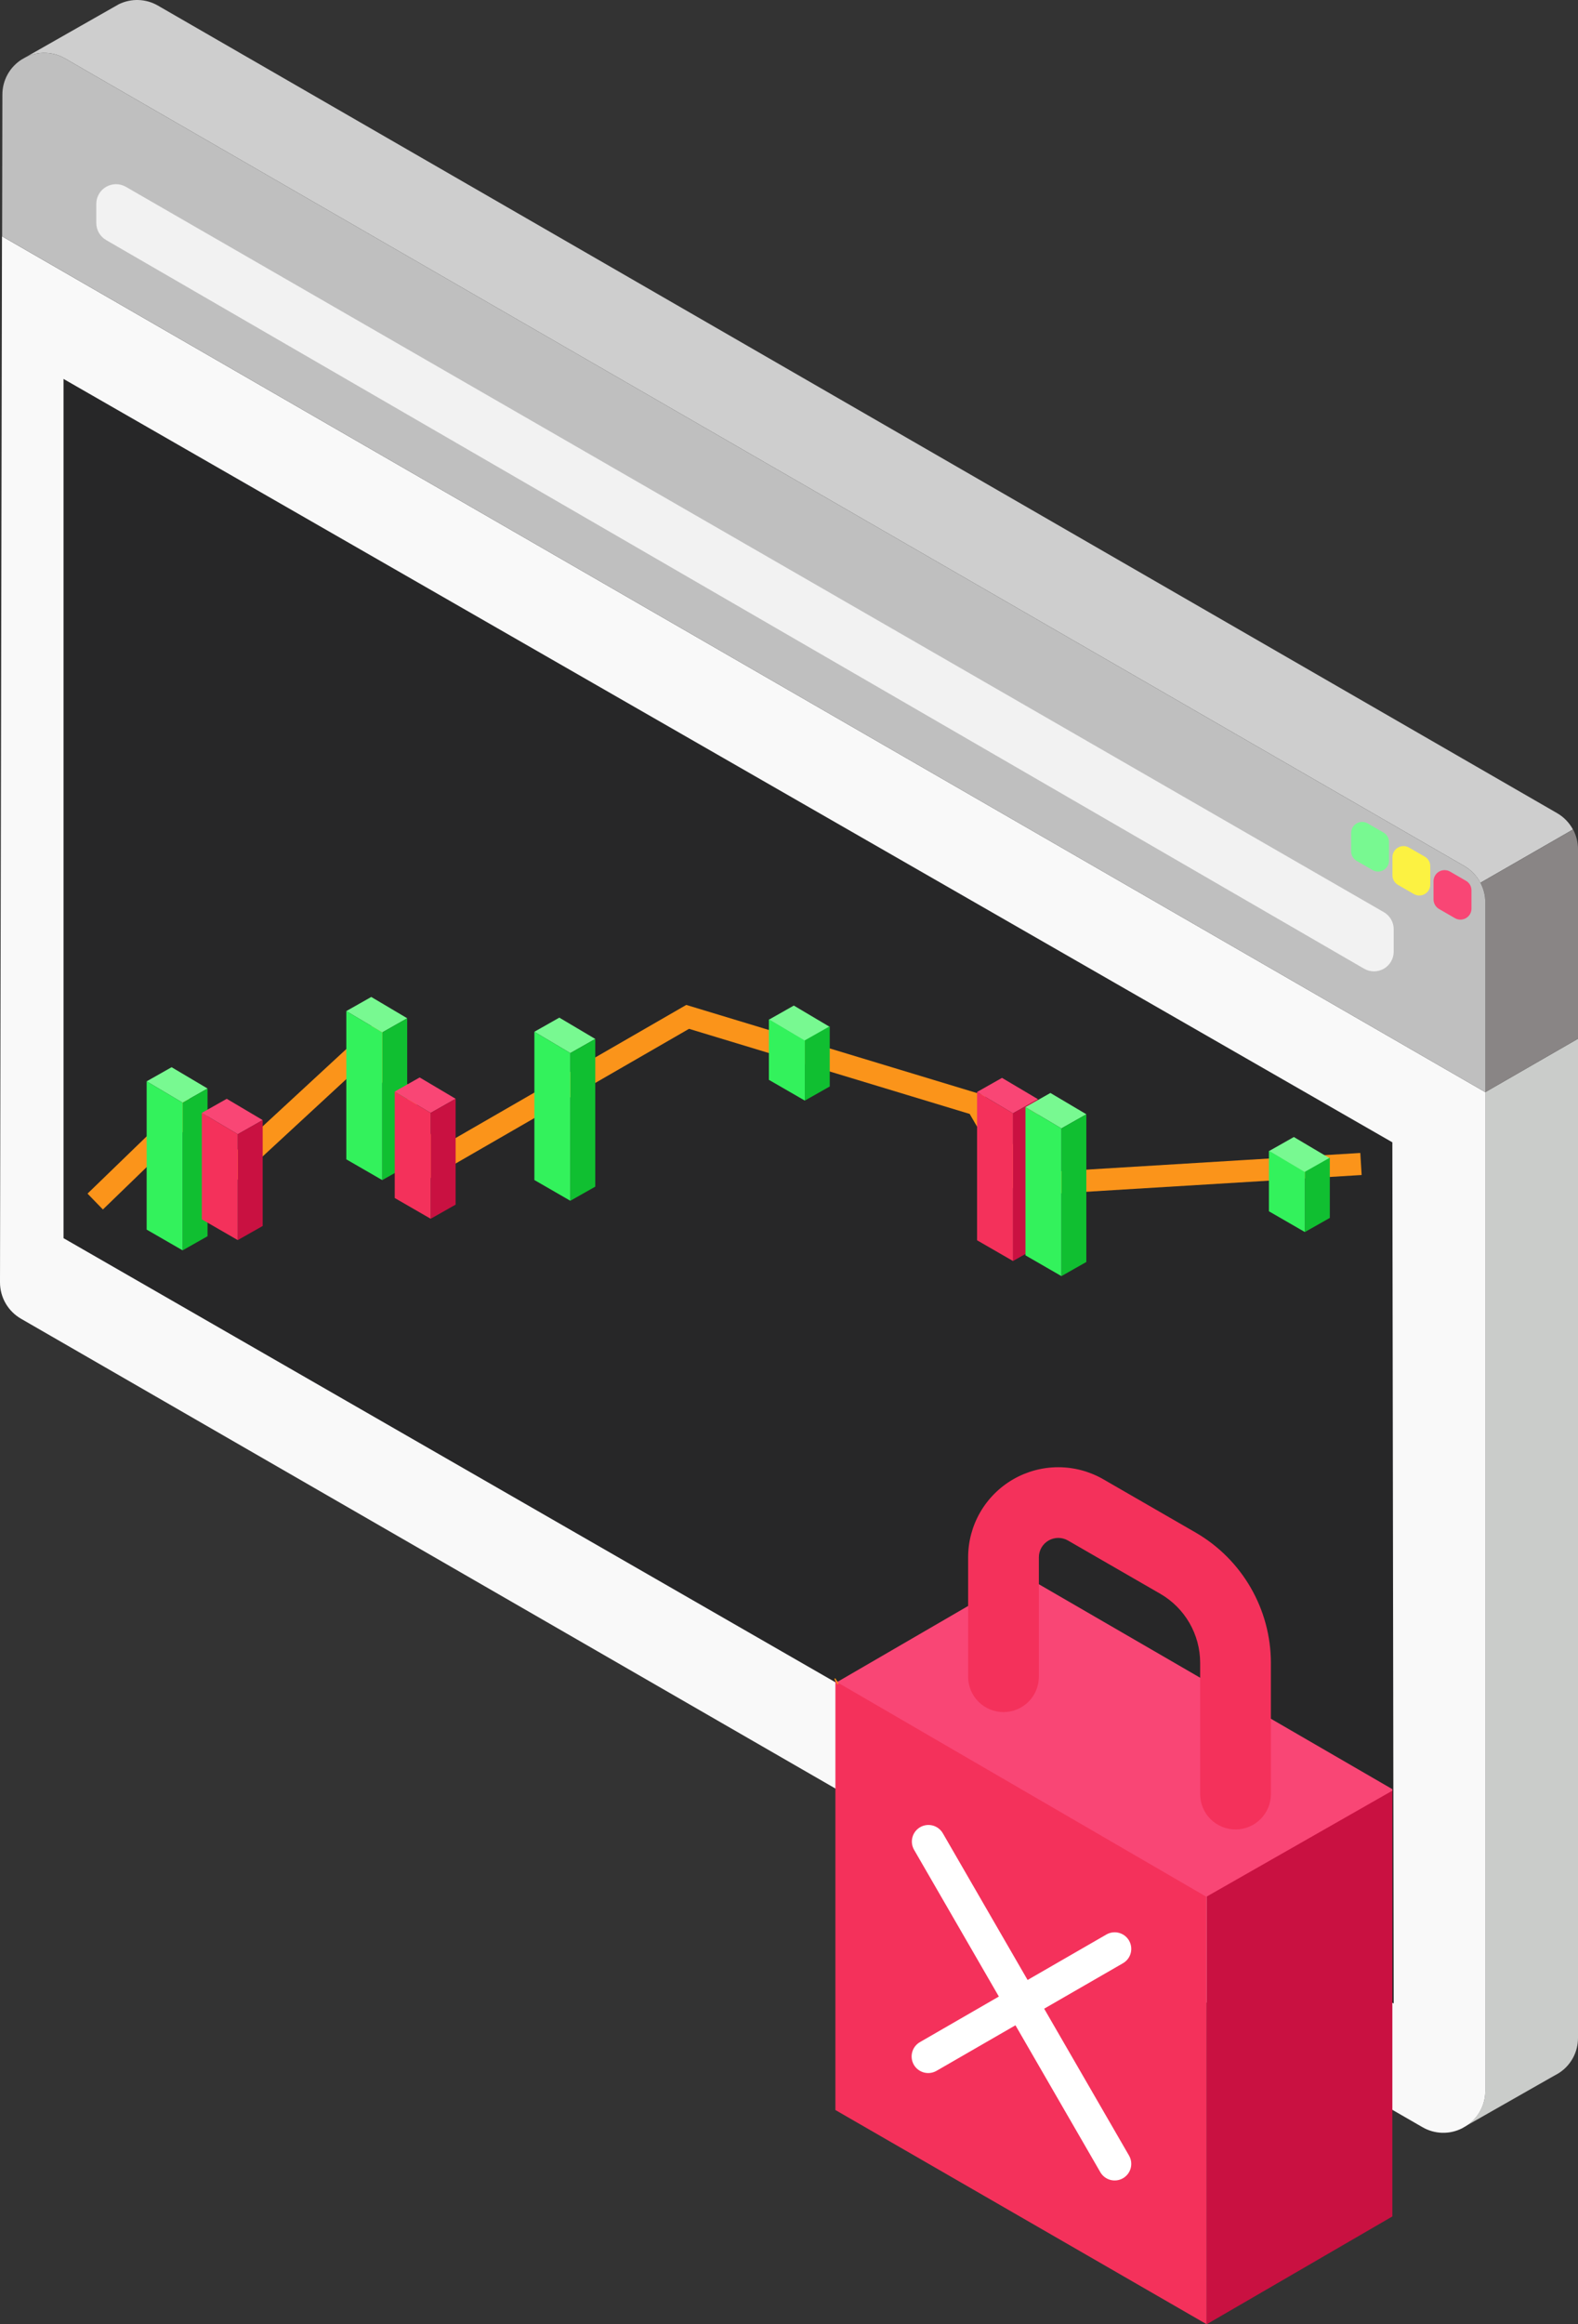<svg width="248" height="365" viewBox="0 0 248 365" fill="none" xmlns="http://www.w3.org/2000/svg">
<rect x="0" y="0" width="248" height="365" fill="#333333" stroke="none"/>
<g id="ilustr.webinsegura 2" clip-path="url(#clip0_117_334)">
<g id="Capa 3">
<path id="Vector" d="M248 163.124V320.021C248.006 321.139 247.725 322.24 247.183 323.218C246.641 324.196 245.857 325.018 244.905 325.607L244.853 325.634L244.45 325.867H244.432L230.408 333.846C231.338 333.255 232.103 332.439 232.631 331.473C233.16 330.507 233.435 329.424 233.43 328.323V171.513L248 163.124Z" fill="#CACCCA"/>
<path id="Vector_2" d="M247.208 130.263L232.656 138.631C232.079 137.526 231.198 136.609 230.117 135.988L14.924 11.893L10.251 9.193C9.314 8.646 8.254 8.34 7.168 8.304C6.083 8.268 5.005 8.504 4.033 8.989L17.866 1.124L18.686 0.659C19.652 0.189 20.719 -0.037 21.793 0.004C22.867 0.045 23.914 0.349 24.842 0.892L244.7 127.686C245.76 128.295 246.628 129.188 247.208 130.263Z" fill="#CECECE"/>
<path id="Vector_3" d="M248 133.393V163.124L233.431 171.513V141.695C233.43 140.627 233.17 139.576 232.673 138.631L247.225 130.263C247.741 131.226 248.007 132.301 248 133.393Z" fill="#898585"/>
<path id="Vector_4" d="M233.431 171.513V328.323C233.437 329.423 233.165 330.506 232.64 331.472C232.115 332.439 231.353 333.256 230.426 333.849L230.394 333.87L229.8 334.217C228.827 334.715 227.744 334.96 226.652 334.929C225.559 334.899 224.491 334.594 223.547 334.044L3.3 207.09C2.295 206.51 1.461 205.676 0.881 204.672C0.302 203.668 -0.002 202.528 1.15229e-05 201.369L0.313 37.107L233.431 171.513Z" fill="#F9F9F9"/>
<path id="Vector_5" d="M233.431 141.695V171.513L0.333 37.111L0.375 14.907C0.365 13.804 0.635 12.716 1.16 11.746C1.686 10.776 2.45 9.955 3.38 9.36L4.033 8.989C5.005 8.504 6.082 8.268 7.168 8.304C8.254 8.34 9.314 8.645 10.251 9.193L14.924 11.893L230.113 135.988C231.119 136.564 231.956 137.395 232.538 138.397C233.121 139.399 233.429 140.536 233.431 141.695Z" fill="#BFBFBF"/>
<path id="Vector_6" d="M219.035 145.924V149.445C219.035 149.989 218.892 150.523 218.619 150.993C218.347 151.464 217.956 151.855 217.484 152.126C217.012 152.398 216.478 152.54 215.933 152.54C215.389 152.539 214.854 152.396 214.383 152.123L16.678 37.697C16.209 37.425 15.819 37.034 15.547 36.564C15.276 36.094 15.133 35.561 15.132 35.019V32.025C15.131 31.48 15.274 30.945 15.546 30.474C15.819 30.002 16.21 29.61 16.683 29.338C17.155 29.066 17.691 28.924 18.236 28.924C18.781 28.925 19.316 29.07 19.787 29.343L217.486 143.245C217.957 143.516 218.348 143.907 218.62 144.377C218.892 144.847 219.035 145.381 219.035 145.924Z" fill="#F2F2F2"/>
<path id="Vector_7" d="M219.035 314.626L9.984 194.441V59.508L218.823 179.388L219.035 314.626Z" fill="#272728"/>
<path id="Vector_8" d="M16.171 189.935L13.756 187.444L29.538 172.172L35.524 182.198L59.292 160.245L68.772 180.346L107.853 157.813L154.716 172.009L161.813 184.221L213.786 181.06L213.998 184.522L159.885 187.815L152.395 174.93L108.287 161.566L67.24 185.234L58.17 166.004L34.732 187.652L28.802 177.712L16.171 189.935Z" fill="#FB941A"/>
<path id="Vector_9" d="M231.26 142.718V139.811C231.26 139.51 231.18 139.214 231.03 138.953C230.879 138.693 230.662 138.476 230.402 138.326L227.873 136.862C227.61 136.717 227.315 136.642 227.015 136.645C226.716 136.648 226.422 136.728 226.162 136.878C225.903 137.028 225.687 137.242 225.535 137.5C225.383 137.758 225.3 138.051 225.295 138.35V141.254C225.297 141.555 225.377 141.851 225.528 142.112C225.679 142.373 225.896 142.59 226.156 142.742L228.675 144.196C228.937 144.342 229.232 144.418 229.532 144.417C229.831 144.415 230.126 144.336 230.386 144.187C230.646 144.039 230.863 143.825 231.017 143.568C231.17 143.31 231.253 143.017 231.26 142.718Z" fill="#F94675"/>
<path id="Vector_10" d="M224.781 138.923V136.015C224.781 135.714 224.702 135.419 224.551 135.158C224.4 134.898 224.184 134.681 223.923 134.531L221.401 133.077C221.139 132.936 220.845 132.865 220.548 132.87C220.251 132.875 219.96 132.956 219.703 133.105C219.446 133.254 219.232 133.467 219.081 133.723C218.93 133.978 218.847 134.269 218.84 134.565V137.469C218.842 137.77 218.922 138.066 219.072 138.327C219.222 138.588 219.438 138.805 219.698 138.957L222.22 140.408C222.481 140.555 222.775 140.631 223.075 140.629C223.374 140.627 223.668 140.548 223.926 140.397C224.185 140.247 224.4 140.032 224.55 139.774C224.7 139.515 224.779 139.222 224.781 138.923Z" fill="#FCF242"/>
<path id="Vector_11" d="M218.298 135.138V132.231C218.299 131.93 218.219 131.634 218.069 131.373C217.918 131.113 217.701 130.896 217.44 130.746L214.922 129.292C214.66 129.147 214.365 129.073 214.065 129.075C213.766 129.078 213.472 129.158 213.213 129.307C212.954 129.457 212.737 129.67 212.585 129.928C212.433 130.186 212.35 130.478 212.344 130.777V133.698C212.346 133.999 212.425 134.295 212.576 134.556C212.726 134.817 212.942 135.034 213.202 135.186L215.724 136.637C215.986 136.788 216.284 136.867 216.586 136.866C216.888 136.866 217.185 136.785 217.447 136.633C217.708 136.481 217.924 136.262 218.074 136C218.224 135.737 218.301 135.44 218.298 135.138Z" fill="#78F991"/>
</g>
<g id="Capa 4">
<path id="Vector_12" d="M189.646 297.731V365L131.292 331.355V263.844L131.542 263.989L160.469 280.787L189.59 297.696L189.646 297.731Z" fill="#F4315B"/>
<path id="Vector_13" d="M218.823 281.034V348.067L189.645 365V297.731L189.59 297.697L218.823 281.034Z" fill="#C91141"/>
<path id="Vector_14" d="M218.823 280.968V281.204L189.59 297.866L160.468 280.957L131.542 264.159L160.468 247.371V247.163L218.823 280.968Z" fill="#F94675"/>
<path id="Vector_15" d="M160.546 247.156L160.469 247.202" stroke="#FB941A" stroke-miterlimit="10"/>
<path id="Vector_16" d="M131.541 263.989L131.368 264.09" stroke="#FB941A" stroke-miterlimit="10"/>
<path id="Vector_17" d="M194.176 287.296C192.702 287.296 191.288 286.711 190.246 285.67C189.203 284.629 188.618 283.217 188.618 281.745V261.12C188.614 258.927 188.035 256.773 186.938 254.873C185.841 252.973 184.264 251.394 182.365 250.293L167.84 241.918C167.377 241.651 166.851 241.511 166.317 241.512C165.782 241.512 165.257 241.653 164.793 241.92C164.33 242.187 163.946 242.571 163.678 243.034C163.41 243.496 163.269 244.02 163.269 244.554V263.313C163.269 264.785 162.683 266.197 161.641 267.238C160.598 268.279 159.185 268.864 157.711 268.864C156.236 268.864 154.823 268.279 153.78 267.238C152.738 266.197 152.152 264.785 152.152 263.313V244.554C152.153 242.072 152.808 239.633 154.051 237.483C155.295 235.333 157.083 233.548 159.236 232.306C161.389 231.065 163.831 230.411 166.317 230.411C168.803 230.411 171.245 231.064 173.399 232.305L187.923 240.679C191.51 242.757 194.489 245.738 196.561 249.325C198.634 252.912 199.728 256.979 199.734 261.12V281.745C199.734 283.217 199.148 284.629 198.106 285.67C197.064 286.711 195.65 287.296 194.176 287.296Z" fill="#F4315B"/>
<path id="Vector_18" d="M164.102 315.442L176.487 308.302C177.086 307.957 177.523 307.388 177.702 306.722C177.881 306.055 177.787 305.344 177.442 304.746C177.096 304.148 176.527 303.711 175.859 303.533C175.192 303.354 174.48 303.447 173.881 303.792L161.497 310.932L148.175 287.892C148.004 287.596 147.776 287.337 147.504 287.128C147.233 286.92 146.923 286.767 146.592 286.679C146.261 286.59 145.917 286.568 145.577 286.612C145.238 286.657 144.91 286.767 144.614 286.938C144.317 287.109 144.057 287.337 143.849 287.608C143.64 287.879 143.487 288.189 143.399 288.519C143.31 288.849 143.287 289.193 143.332 289.532C143.376 289.871 143.487 290.198 143.659 290.494L156.981 313.534L144.576 320.691C143.977 321.036 143.54 321.604 143.361 322.271C143.181 322.938 143.275 323.649 143.62 324.247C143.966 324.845 144.535 325.281 145.203 325.46C145.871 325.639 146.582 325.546 147.181 325.201L159.59 318.047L172.926 341.114C173.097 341.41 173.325 341.67 173.596 341.878C173.868 342.086 174.178 342.239 174.508 342.328C174.839 342.416 175.184 342.439 175.523 342.394C175.863 342.35 176.19 342.239 176.487 342.068C176.783 341.897 177.043 341.67 177.252 341.399C177.46 341.127 177.613 340.818 177.702 340.488C177.79 340.158 177.813 339.813 177.769 339.474C177.724 339.135 177.613 338.808 177.442 338.512L164.102 315.442Z" fill="white"/>
</g>
<g id="Capa 5">
<path id="Vector_19" d="M163.123 172.616L159.204 174.829L157.474 173.806L153.556 171.485L157.474 169.268L163.109 172.606L163.123 172.616Z" fill="#F94675"/>
<path id="Vector_20" d="M163.123 172.616V195.811L159.205 198.028V174.829L163.123 172.616Z" fill="#C91141"/>
<path id="Vector_21" d="M159.204 174.829V198.028L153.556 194.771V171.485L157.474 173.806L159.204 174.829Z" fill="#F4315B"/>
<path id="Vector_22" d="M32.616 170.94L28.698 173.157L26.968 172.13L23.049 169.81L26.968 167.593L32.602 170.93L32.616 170.94Z" fill="#78F991"/>
<path id="Vector_23" d="M32.616 170.94V194.136L28.698 196.353V173.157L32.616 170.94Z" fill="#10BF31"/>
<path id="Vector_24" d="M28.698 173.157V196.353L23.049 193.095V169.81L26.968 172.131L28.698 173.157Z" fill="#33F25C"/>
<path id="Vector_25" d="M170.731 174.986L166.812 177.202L165.082 176.176L161.164 173.855L165.082 171.638L170.717 174.975L170.731 174.986Z" fill="#78F991"/>
<path id="Vector_26" d="M170.73 174.986V198.181L166.812 200.398V177.202L170.73 174.986Z" fill="#10BF31"/>
<path id="Vector_27" d="M166.812 177.202V200.398L161.164 197.14V173.855L165.082 176.176L166.812 177.202Z" fill="#33F25C"/>
<path id="Vector_28" d="M63.996 159.908L60.077 162.125L58.347 161.098L54.429 158.777L58.347 156.56L63.982 159.898L63.996 159.908Z" fill="#78F991"/>
<path id="Vector_29" d="M63.996 159.908V183.104L60.077 185.32V162.125L63.996 159.908Z" fill="#10BF31"/>
<path id="Vector_30" d="M60.077 162.125V185.321L54.429 182.063V158.777L58.347 161.098L60.077 162.125Z" fill="#33F25C"/>
<path id="Vector_31" d="M93.551 163.155L89.633 165.372L87.903 164.345L83.984 162.024L87.903 159.808L93.537 163.145L93.551 163.155Z" fill="#78F991"/>
<path id="Vector_32" d="M93.552 163.156V186.351L89.633 188.568V165.372L93.552 163.156Z" fill="#10BF31"/>
<path id="Vector_33" d="M89.633 165.372V188.568L83.984 185.31V162.025L87.903 164.345L89.633 165.372Z" fill="#33F25C"/>
<path id="Vector_34" d="M130.402 161.261L126.487 163.478L124.757 162.451L120.839 160.13L124.757 157.913L130.392 161.251L130.402 161.261Z" fill="#78F991"/>
<path id="Vector_35" d="M130.402 161.161V170.618L126.487 172.835V163.377L130.402 161.161Z" fill="#10BF31"/>
<path id="Vector_36" d="M126.487 163.412V172.835L120.839 169.577V160.064L124.757 162.385L126.487 163.412Z" fill="#33F25C"/>
<path id="Vector_37" d="M208.992 181.903L205.073 184.12L203.343 183.093L199.425 180.772L203.343 178.556L208.978 181.893L208.992 181.903Z" fill="#78F991"/>
<path id="Vector_38" d="M208.992 181.803V191.26L205.073 193.477V184.02L208.992 181.803Z" fill="#10BF31"/>
<path id="Vector_39" d="M205.073 184.058V193.477L199.425 190.219V180.71L203.343 183.031L205.073 184.058Z" fill="#33F25C"/>
<path id="Vector_40" d="M41.284 175.898L37.365 178.115L35.635 177.088L31.717 174.767L35.635 172.554L41.27 175.891L41.284 175.898Z" fill="#F94675"/>
<path id="Vector_41" d="M41.284 175.898V192.526L37.365 194.743V178.115L41.284 175.898Z" fill="#C91141"/>
<path id="Vector_42" d="M37.365 178.115V194.743L31.717 191.485V174.767L35.635 177.088L37.365 178.115Z" fill="#F4315B"/>
<path id="Vector_43" d="M71.604 172.55L67.685 174.767L65.955 173.74L62.037 171.419L65.955 169.202L71.59 172.54L71.604 172.55Z" fill="#F94675"/>
<path id="Vector_44" d="M71.604 172.55V189.175L67.685 191.392V174.767L71.604 172.55Z" fill="#C91141"/>
<path id="Vector_45" d="M67.685 174.767V191.392L62.037 188.134V171.419L65.955 173.74L67.685 174.767Z" fill="#F4315B"/>
</g>
</g>
<defs>
<clipPath id="clip0_117_334">
<rect width="248" height="365" fill="white"/>
</clipPath>
</defs>
</svg>
